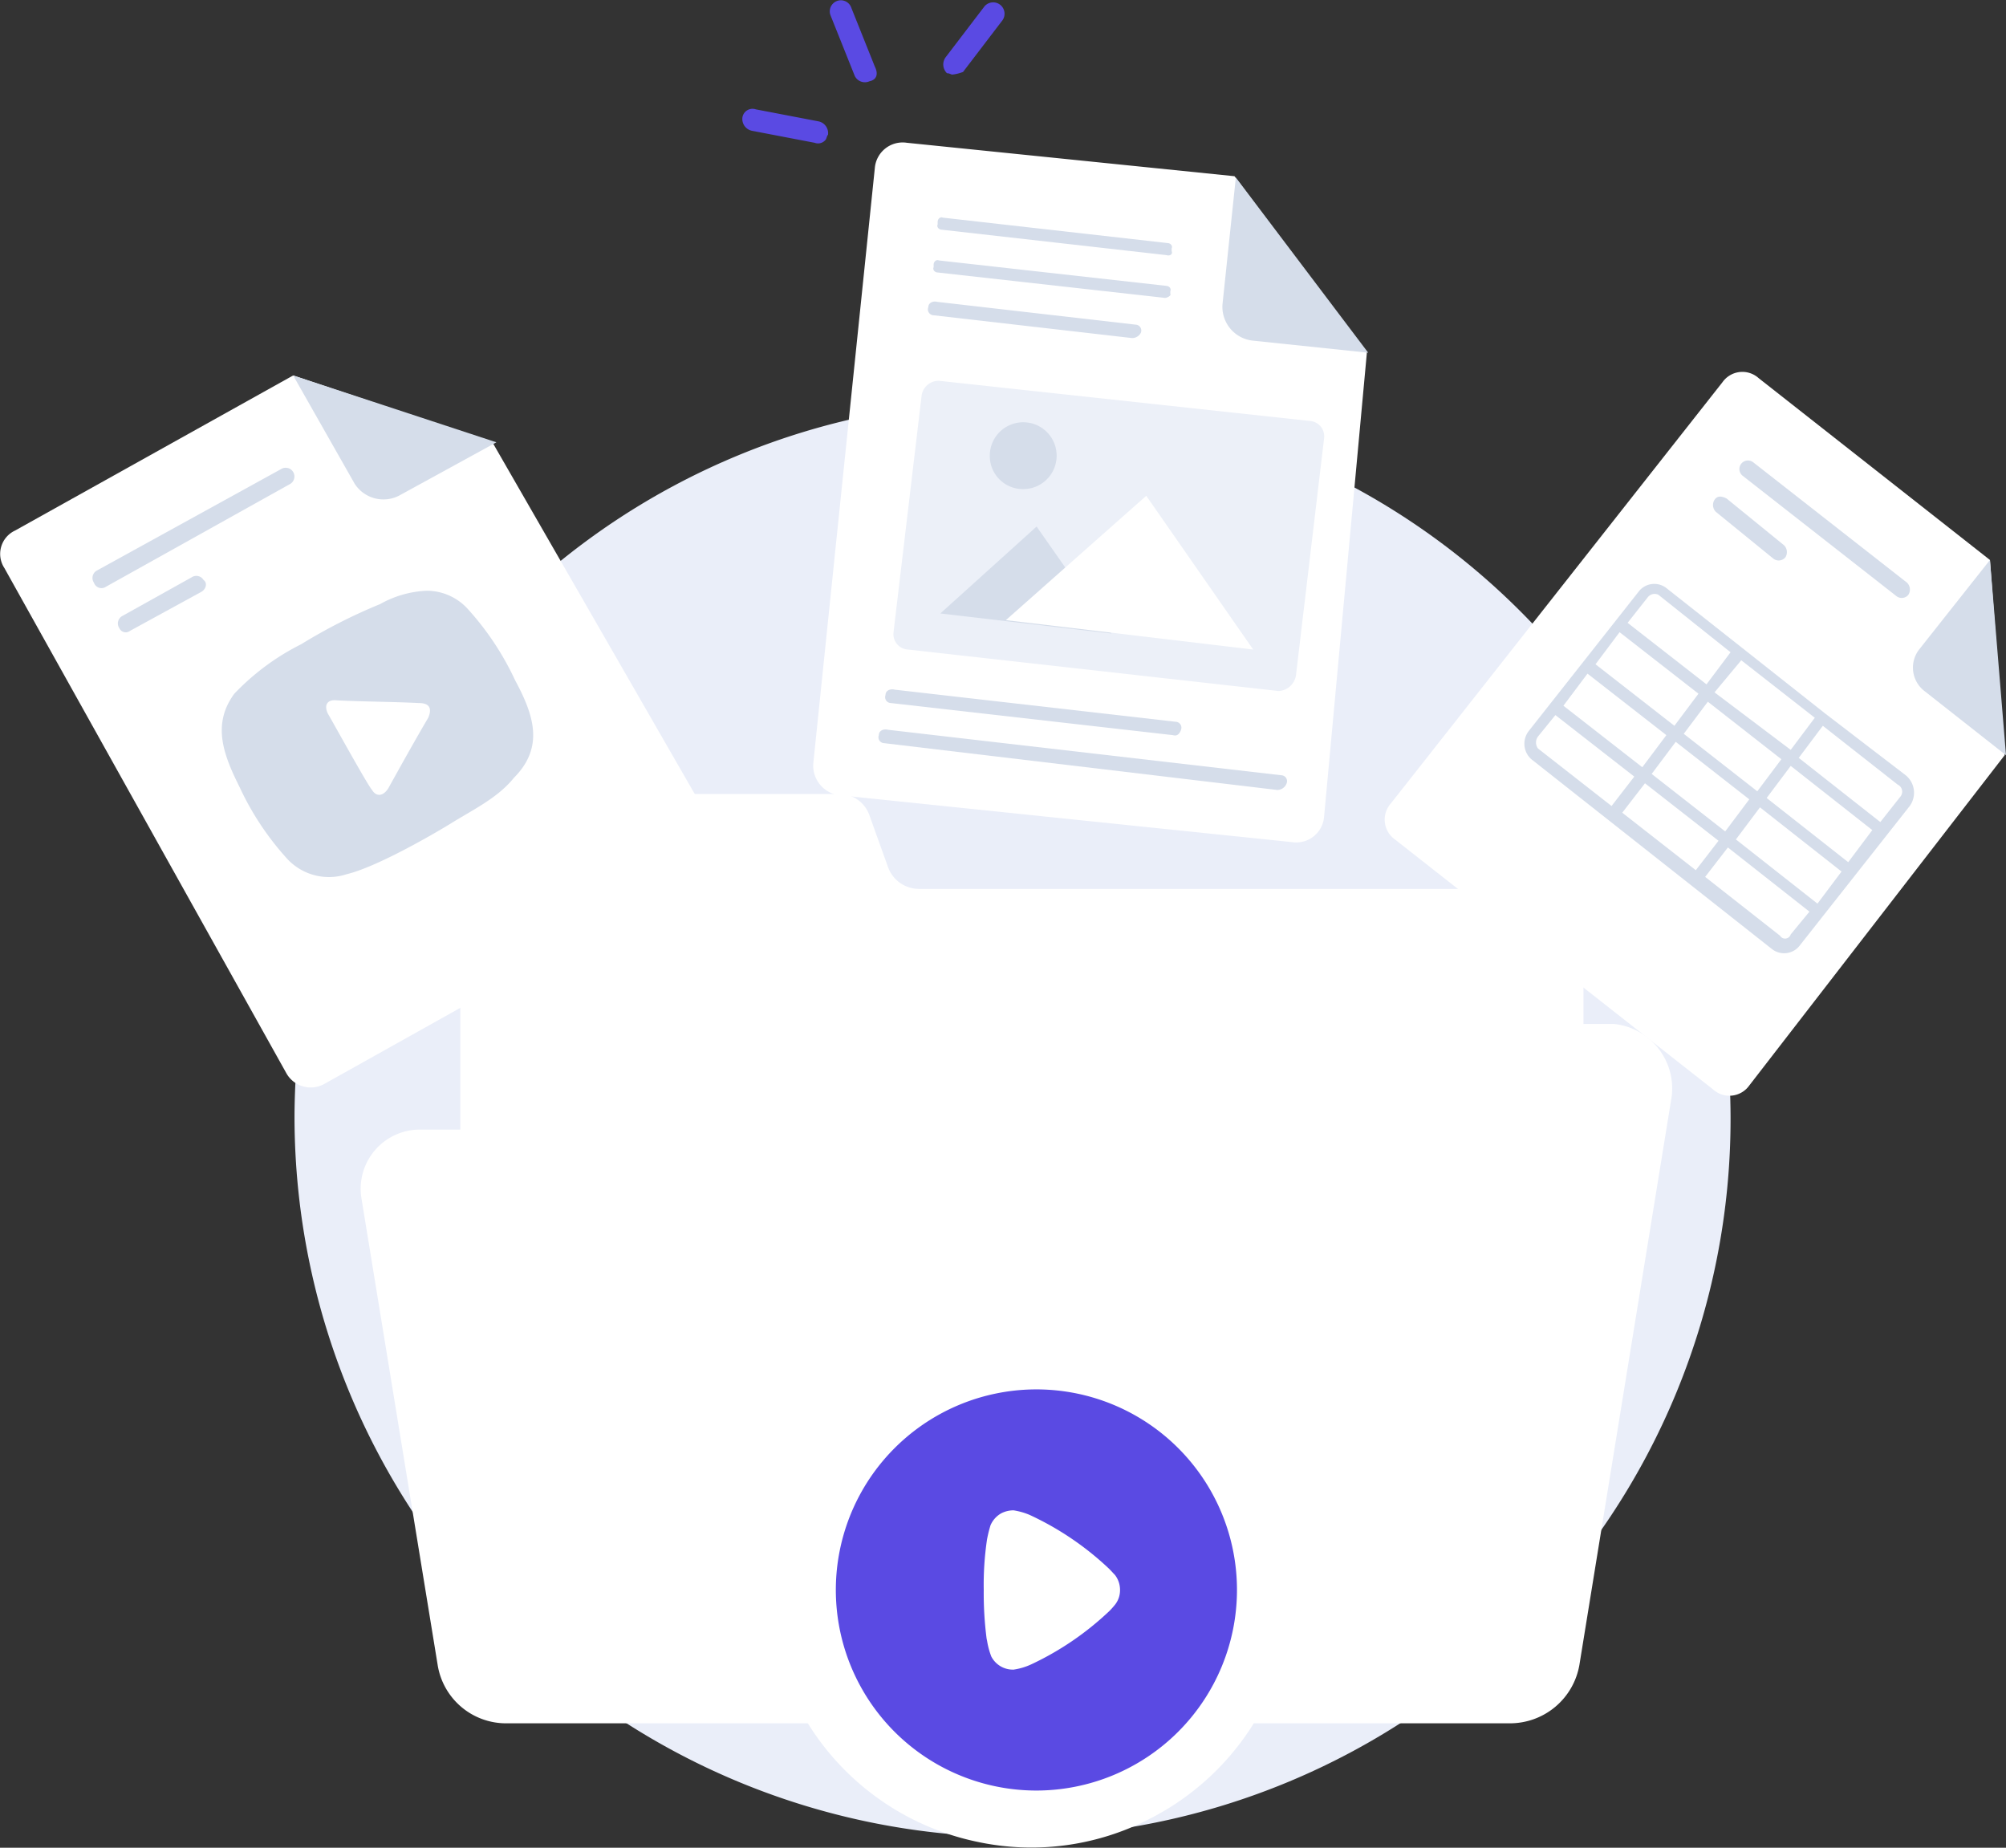 <svg xmlns="http://www.w3.org/2000/svg" width="150.025" height="138.182" viewBox="0 0 150.025 138.182">
  <rect x="0" y="0" width="150.025" height="138.182" fill="#333333" stroke="none"/>
  <g id="Group_4509" data-name="Group 4509" transform="translate(-520.138 -506.494)">
    <path id="Path_7745" data-name="Path 7745" d="M596.064,643.872a53.7,53.7,0,1,0-53.9-53.8A53.881,53.881,0,0,0,596.064,643.872Z" fill="#eaeef9"/>
    <path id="Path_7746" data-name="Path 7746" d="M586.563,571.372l-1.4-3.9a2.373,2.373,0,0,0-2.3-1.6h-24.6a3.63,3.63,0,0,0-3.7,3.7v46h84v-38.9a3.63,3.63,0,0,0-3.7-3.7h-46A2.466,2.466,0,0,1,586.563,571.372Z" fill="#fff"/>
    <g id="Group_4489" data-name="Group 4489">
      <path id="Path_7747" data-name="Path 7747" d="M556.964,539.572l16.8,29.2a2.085,2.085,0,0,1-.8,2.8l-28.6,16a2.085,2.085,0,0,1-2.8-.8l-21.1-37.8a1.927,1.927,0,0,1,.8-2.8l20.8-11.6Z" fill="#fff"/>
    </g>
    <path id="Path_7748" data-name="Path 7748" d="M541.864,542.672l-13.8,7.7a.593.593,0,0,1-.9-.3.631.631,0,0,1,.2-.9l13.8-7.6a.652.652,0,0,1,.7,1.1Z" fill="#d5ddea"/>
    <path id="Path_7749" data-name="Path 7749" d="M535.164,550.772l-5.3,2.9a.524.524,0,0,1-.8-.2.631.631,0,0,1,.2-.9l5.2-2.9a.631.631,0,0,1,.9.2C535.664,550.072,535.564,550.572,535.164,550.772Z" fill="#d5ddea"/>
    <path id="Path_7750" data-name="Path 7750" d="M542.063,534.572l4.6,8.1a2.561,2.561,0,0,0,3.3.9l7.3-4" fill="#d5ddea"/>
    <path id="Path_7751" data-name="Path 7751" d="M558.664,557.372a21.216,21.216,0,0,0-3.6-5.4,4.157,4.157,0,0,0-3-1.3,7.755,7.755,0,0,0-3.5,1,40.851,40.851,0,0,0-5.9,3,18.04,18.04,0,0,0-5,3.7c-1.7,2.3-.8,4.6.4,7a21.214,21.214,0,0,0,3.6,5.4,4.254,4.254,0,0,0,4.4,1.1c2.1-.5,6-2.7,7.8-3.8,1.6-1,3.5-1.9,4.7-3.4C560.864,562.372,560.064,559.972,558.664,557.372Zm-14,2.5c-.3-.6-.1-1.1.7-1,2.1.1,4.1.1,6.1.2.8,0,1,.4.7,1.1-1,1.7-2,3.5-3,5.3-.4.6-.9.6-1.2.1C547.664,565.272,544.964,560.372,544.664,559.872Z" fill="#d5ddea"/>
    <path id="Path_7752" data-name="Path 7752" d="M620.564,590.572l-.9-.6a.375.375,0,0,1,0-.6.593.593,0,0,1,.7-.1l.9.6c.2.1.2.4.1.6A.8.8,0,0,1,620.564,590.572Z" fill="#e3eaf2"/>
    <path id="Path_7753" data-name="Path 7753" d="M618.164,588.672l-5.1-4c-.2-.1-.2-.4-.1-.6s.4-.2.7-.1l5.1,4c.2.1.2.4.1.6A.494.494,0,0,1,618.164,588.672Z" fill="#e3eaf2"/>
    <g id="Group_4490" data-name="Group 4490">
      <path id="Path_7754" data-name="Path 7754" d="M670.063,562.972l-19.1,24.7a1.819,1.819,0,0,1-2.7.3l-23.8-18.7a1.819,1.819,0,0,1-.3-2.7l24.8-31.5a1.819,1.819,0,0,1,2.7-.3l17.3,13.6Z" fill="#fff"/>
    </g>
    <path id="Path_7755" data-name="Path 7755" d="M661.964,551.072l-11.5-9a.64.64,0,0,1,.8-1l11.5,9a.722.722,0,0,1,.1.9A.642.642,0,0,1,661.964,551.072Z" fill="#d5ddea"/>
    <path id="Path_7756" data-name="Path 7756" d="M652.764,548.272l-4.3-3.5a.722.722,0,0,1-.1-.9c.2-.3.5-.3.9-.1l4.3,3.5a.722.722,0,0,1,.1.9A.647.647,0,0,1,652.764,548.272Z" fill="#d5ddea"/>
    <path id="Path_7757" data-name="Path 7757" d="M668.963,548.372l-5.3,6.7a2.211,2.211,0,0,0,.4,3.1l6.1,4.8" fill="#d5ddea"/>
    <path id="Path_7758" data-name="Path 7758" d="M662.663,564.472l-6-4.6-6.2-4.9-5.7-4.5a1.473,1.473,0,0,0-2.1.3l-8.2,10.4a1.55,1.55,0,0,0,.2,2.1l18,14.2a1.473,1.473,0,0,0,2.1-.3l8.2-10.4A1.688,1.688,0,0,0,662.663,564.472Zm-19-.1,1.8-2.4,5.5,4.3-1.8,2.4Zm5,5-1.7,2.2-5.5-4.3,1.7-2.2Zm4.7-6.1-1.8,2.4-5.5-4.3,1.8-2.4Zm-5-5,2-2.4,5.5,4.3-1.8,2.4Zm10,12.7-6.1-4.8,1.8-2.4,6.1,4.8Zm-13-10.2-5.9-4.6,1.8-2.4,5.9,4.6Zm-6.5-3.9,5.9,4.6-1.8,2.4-5.9-4.6Zm12.9,10,6.1,4.8-1.8,2.4-6.1-4.8Zm10.5-.8-1.5,1.9-6.1-4.8,1.8-2.4,5.6,4.4A.58.58,0,0,1,662.263,566.072Zm-18.1-15.1,5.4,4.3-1.8,2.4-5.9-4.6,1.5-1.9A.653.653,0,0,1,644.163,550.972Zm-9,10.6,1.3-1.6,5.9,4.6-1.7,2.2-5.5-4.3A.75.75,0,0,1,635.163,561.572Zm18.1,14.9-5.6-4.4,1.7-2.2,6.1,4.8-1.4,1.7A.441.441,0,0,1,653.263,576.472Z" fill="#d5ddea"/>
    <path id="Path_7759" data-name="Path 7759" d="M613.464,586.772l-5.7-.6a.441.441,0,0,1-.4-.6c0-.3.3-.5.7-.4l5.7.6a.441.441,0,0,1,.4.6C614.064,586.672,613.764,586.972,613.464,586.772Z" fill="#fff"/>
    <path id="Path_7760" data-name="Path 7760" d="M640.264,592.172l-6.2,27.7c-.4,1.6-2.3,2.9-4.7,2.9h-67.3c-2.3,0-4.3-1.2-4.7-2.9l-5.1-22.7c-.4-1.7,1.5-3.3,3.9-3.3h38a2.834,2.834,0,0,0,2.5-1.3l1.1-2.4a2.747,2.747,0,0,1,2.5-1.3h36.2C638.764,588.872,640.564,590.472,640.264,592.172Z" fill="#fff"/>
    <g id="Group_4491" data-name="Group 4491">
      <path id="Path_7761" data-name="Path 7761" d="M645.164,588.472l-6.9,42.5a5.269,5.269,0,0,1-5.2,4.4h-75a5.18,5.18,0,0,1-5.2-4.4l-5.7-34.9a4.425,4.425,0,0,1,4.3-5.1h42.3a3,3,0,0,0,2.8-2.1l1.2-3.7a3,3,0,0,1,2.8-2.1h40.3A4.855,4.855,0,0,1,645.164,588.472Z" fill="#fff"/>
    </g>
    <g id="Group_4492" data-name="Group 4492">
      <path id="Path_7762" data-name="Path 7762" d="M622.364,532.872l-3.2,34.7a2.088,2.088,0,0,1-2.4,1.9l-33.8-3.5a2.23,2.23,0,0,1-2-2.4l4.6-44.5a2.088,2.088,0,0,1,2.4-1.9l24.5,2.5Z" fill="#fff"/>
    </g>
    <path id="Path_7763" data-name="Path 7763" d="M612.564,519.772l-1,9.5a2.544,2.544,0,0,0,2.3,2.7l8.6.9" fill="#d5ddea"/>
    <path id="Path_7764" data-name="Path 7764" d="M615.764,558.172l-27.7-3.1a1.155,1.155,0,0,1-1.1-1.3l2.1-17.7a1.287,1.287,0,0,1,1.3-1.1l27.7,3a1.155,1.155,0,0,1,1.1,1.3l-2.1,17.7A1.381,1.381,0,0,1,615.764,558.172Z" fill="#ecf0f8"/>
    <path id="Path_7765" data-name="Path 7765" d="M603.263,553.872l-12.8-1.5,7.2-6.5Z" fill="#d5ddea"/>
    <path id="Path_7766" data-name="Path 7766" d="M613.864,555.072l-18.5-2.2,10.5-9.3Z" fill="#fff"/>
    <path id="Path_7767" data-name="Path 7767" d="M596.663,543.072a2.5,2.5,0,1,0-2.5-2.5A2.476,2.476,0,0,0,596.663,543.072Z" fill="#d5ddea"/>
    <path id="Path_7768" data-name="Path 7768" d="M607.364,525.572l-16.8-1.9c-.2,0-.4-.2-.3-.4v-.2c0-.2.2-.4.4-.3l16.8,1.9c.2,0,.4.2.3.4v.2C607.864,525.472,607.664,525.672,607.364,525.572Z" fill="#d5ddea"/>
    <path id="Path_7769" data-name="Path 7769" d="M607.263,528.772l-17-1.9c-.2,0-.4-.2-.3-.4v-.2c0-.2.2-.4.4-.3l17,1.9c.2,0,.4.2.3.4v.2C607.763,528.572,607.463,528.772,607.263,528.772Z" fill="#d5ddea"/>
    <path id="Path_7770" data-name="Path 7770" d="M607.864,561.472l-21.1-2.4a.441.441,0,0,1-.4-.6c0-.3.3-.5.7-.4l21,2.4a.441.441,0,0,1,.4.6C608.364,561.372,608.164,561.572,607.864,561.472Z" fill="#d5ddea"/>
    <path id="Path_7771" data-name="Path 7771" d="M604.763,531.772l-14.8-1.7a.441.441,0,0,1-.4-.6c0-.3.3-.5.7-.4l14.8,1.7a.441.441,0,0,1,.4.6A.72.72,0,0,1,604.763,531.772Z" fill="#d5ddea"/>
    <path id="Path_7772" data-name="Path 7772" d="M615.664,565.572l-29.4-3.5a.441.441,0,0,1-.4-.6c0-.3.3-.5.7-.4l29.4,3.4a.441.441,0,0,1,.4.6A.752.752,0,0,1,615.664,565.572Z" fill="#d5ddea"/>
    <path id="Path_7773" data-name="Path 7773" d="M585.164,512.572a.841.841,0,0,1-1.1-.4l-1.8-4.5a.828.828,0,0,1,1.5-.7l1.8,4.5C585.864,512.072,585.664,512.472,585.164,512.572Z" fill="#5A4AE3"/>
    <path id="Path_7774" data-name="Path 7774" d="M581.863,516.972a.724.724,0,0,1-.8.2l-4.7-.9a.9.9,0,0,1-.7-1,.764.764,0,0,1,1-.6l4.7.9a.9.9,0,0,1,.7,1C581.963,516.672,581.963,516.872,581.863,516.972Z" fill="#5A4AE3"/>
    <path id="Path_7775" data-name="Path 7775" d="M591.364,512.072c-.1,0-.2-.1-.4-.1a.91.91,0,0,1-.1-1.2l2.9-3.8a.851.851,0,0,1,1.3,1.1l-2.9,3.8A3.092,3.092,0,0,1,591.364,512.072Z" fill="#5A4AE3"/>
    <path id="Path_7776" data-name="Path 7776" d="M616.264,628.672a26.744,26.744,0,0,1-1.7,5,19.623,19.623,0,0,1-8.6,8.5,19.282,19.282,0,0,1-12.8,1.7,19.6,19.6,0,0,1,7.9-38.4,20.8,20.8,0,0,1,9.9,5.3A19.534,19.534,0,0,1,616.264,628.672Z" transform="translate(0.1 0.37)" fill="#fff"/>
    <g id="Iconly_Bold_Play" data-name="Iconly/Bold/Play" transform="translate(580.65 608.4)">
      <g id="Play" transform="translate(2.058 2.057)">
        <path id="Play-2" data-name="Play" d="M15,30A15,15,0,1,1,30,15.009,15.012,15.012,0,0,1,15,30ZM13.292,9.045a2.008,2.008,0,0,0-.913.217,1.878,1.878,0,0,0-.811.9,9.471,9.471,0,0,0-.261,1.057,23.086,23.086,0,0,0-.246,3.777,26.576,26.576,0,0,0,.217,3.661,1.646,1.646,0,0,1,.036.164,5.866,5.866,0,0,0,.311,1.152,1.815,1.815,0,0,0,1.608.984h.058a4.782,4.782,0,0,0,1.346-.405,22.09,22.09,0,0,0,5.777-3.937l.088-.086a5.909,5.909,0,0,0,.405-.463,1.742,1.742,0,0,0,.347-1.054,1.826,1.826,0,0,0-.377-1.131l-.095-.1c-.1-.105-.242-.265-.382-.4a22.166,22.166,0,0,0-5.908-3.995A5.034,5.034,0,0,0,13.292,9.045Z" transform="translate(-0.059 -0.057)" fill="#5A4AE3"/>
      </g>
    </g>
  </g>
</svg>
